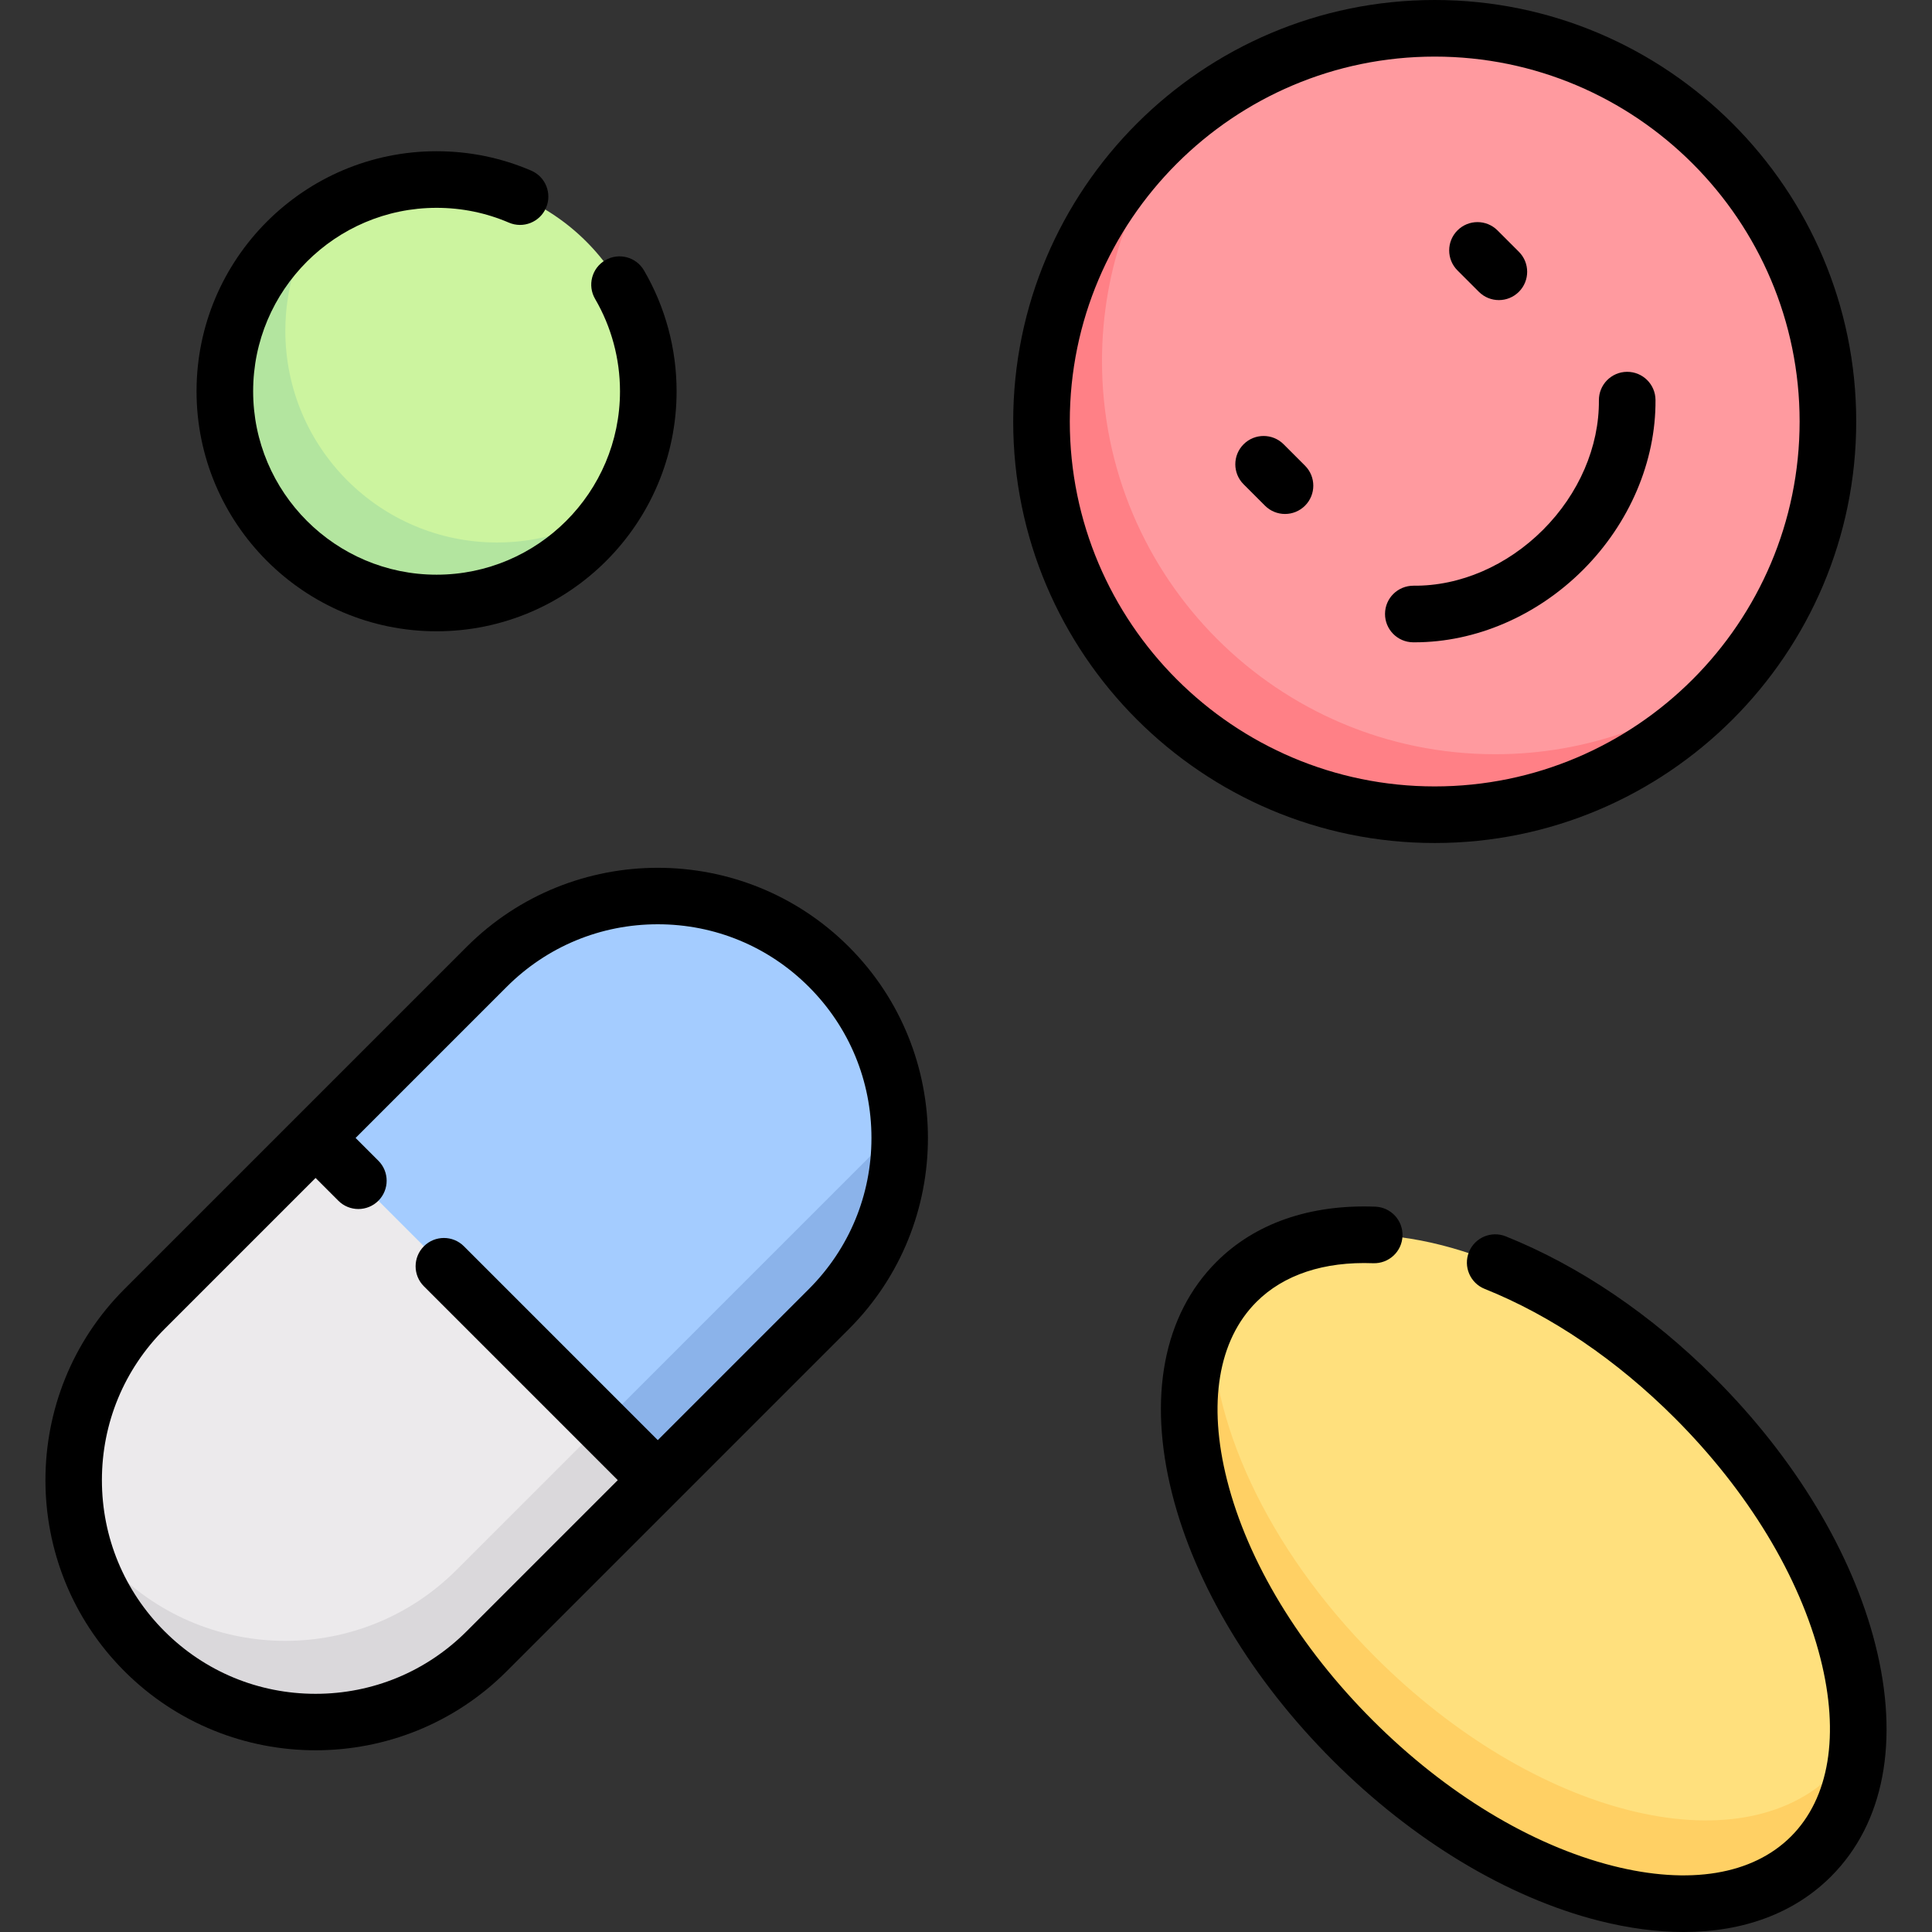 <?xml version="1.0" encoding="iso-8859-1"?>
<!-- Generator: Adobe Illustrator 19.0.0, SVG Export Plug-In . SVG Version: 6.00 Build 0)  -->
<svg xmlns="http://www.w3.org/2000/svg" xmlns:xlink="http://www.w3.org/1999/xlink" version="1.1" id="Capa_1" x="0px" y="0px" viewBox="0 0 512.027 512.027" style="enable-background:new 0 0 512.027 512.027;" xml:space="preserve" width="512" height="512">
<rect x="0" y="0" width="512.027" height="512.027" fill="#333333" stroke="none"/>
<g>
	<g>
		<circle style="fill:#FF9A9F;" cx="380.233" cy="111.71" r="104.21"/>
		<path style="fill:#ECEAEC;" d="M38.29,437.62L38.29,437.62c-25.044-25.044-25.044-65.648,0-90.692l90.692-90.692    c25.044-25.044,65.648-25.044,90.692,0l0,0c25.044,25.044,25.044,65.648,0,90.692l-90.692,90.692    C103.939,462.664,63.334,462.664,38.29,437.62z"/>
		<path style="fill:#DAD8DB;" d="M120.966,416.087c-25.044,25.044-65.648,25.044-90.692,0v0c-3.874-3.874-7.075-8.151-9.75-12.653    c2.202,12.52,8.095,24.517,17.766,34.187c25.044,25.044,65.648,25.044,90.692,0l90.692-90.692    c13.248-13.248,19.415-30.847,18.647-48.197L120.966,416.087z"/>
		<path style="fill:#A4CCFF;" d="M128.983,256.236l-45.346,45.346l90.692,90.692l45.346-45.346    c25.044-25.044,25.044-65.648,0-90.692S154.027,231.192,128.983,256.236z"/>
		<path style="fill:#8BB3EA;" d="M159.554,377.499l14.775,14.775l45.346-45.346c13.248-13.248,19.415-30.847,18.647-48.197    L159.554,377.499z"/>
		<path style="fill:#FF8086;" d="M396.266,199.887c-57.553,0-104.21-46.656-104.21-104.21c0-24.691,8.631-47.34,22.981-65.197    c-23.766,19.1-39.013,48.366-39.013,81.229c0,57.553,46.656,104.21,104.21,104.21c32.863,0,62.129-15.247,81.229-39.013    C443.606,191.256,420.956,199.887,396.266,199.887z"/>
		<circle style="fill:#CCF49F;" cx="115.701" cy="103.694" r="56.113"/>
		
			<ellipse transform="matrix(0.707 -0.707 0.707 0.707 -175.785 407.355)" style="fill:#FFE07D;" cx="403.828" cy="415.869" rx="64.129" ry="107.673"/>
		<path style="fill:#FFD064;" d="M485.977,469.961c-25.045,25.044-79.434,11.259-121.483-30.79    c-28.938-28.938-44.485-63.718-43.208-90.758c-15.403,27.488-0.529,75.078,37.195,112.802    c42.048,42.049,96.438,55.834,121.483,30.79c7.809-7.809,11.838-18.473,12.417-30.725    C490.616,464.431,488.553,467.385,485.977,469.961z"/>
		<path style="fill:#B3E59F;" d="M131.733,143.774c-30.99,0-56.113-25.123-56.113-56.113c0-11.394,3.417-21.978,9.252-30.829    c-15.223,10.035-25.284,27.264-25.284,46.861c0,30.99,25.123,56.113,56.113,56.113c19.597,0,36.826-10.061,46.861-25.284    C153.711,140.357,143.126,143.774,131.733,143.774z"/>
	</g>
	<g>
		<path d="M123.68,250.933l-90.692,90.692c-27.928,27.928-27.928,73.37,0,101.298c13.964,13.964,32.307,20.946,50.649,20.946    s36.686-6.982,50.649-20.946l90.692-90.692c27.928-27.928,27.928-73.371,0-101.299C197.05,223.004,151.607,223.005,123.68,250.933    z M214.371,341.625l-40.043,40.043l-51.378-51.378c-2.929-2.929-7.678-2.929-10.606,0c-2.929,2.929-2.929,7.678,0,10.606    l51.378,51.378l-40.043,40.043c-10.696,10.696-24.917,16.586-40.043,16.586s-29.347-5.891-40.043-16.586    S27.008,407.4,27.008,392.274c0-15.126,5.89-29.347,16.586-40.043l40.043-40.043l6.034,6.034c1.464,1.464,3.384,2.197,5.303,2.197    s3.839-0.732,5.303-2.197c2.929-2.929,2.929-7.678,0-10.606l-6.034-6.034l40.043-40.043    c10.696-10.696,24.917-16.586,40.043-16.586c15.126,0,29.347,5.89,40.042,16.586s16.586,24.917,16.586,40.043    S225.067,330.929,214.371,341.625z"/>
		<path d="M491.943,111.709C491.943,50.113,441.83,0,380.233,0S268.524,50.113,268.524,111.709    c0,61.597,50.113,111.71,111.709,111.71S491.943,173.307,491.943,111.709z M283.524,111.709c0-53.326,43.384-96.709,96.709-96.709    s96.709,43.384,96.709,96.709c0,53.326-43.384,96.71-96.709,96.71S283.524,165.036,283.524,111.709z"/>
		<path d="M496.999,435.798c-6.143-24.235-21.244-49.301-42.522-70.579c-16.768-16.768-35.934-29.755-55.425-37.557    c-3.845-1.539-8.211,0.33-9.75,4.176s0.331,8.211,4.176,9.75c17.623,7.054,35.048,18.893,50.393,34.237    c19.396,19.396,33.1,42.003,38.588,63.658c5.14,20.28,2.371,37.049-7.798,47.218s-26.938,12.938-47.219,7.798    c-21.654-5.488-44.262-19.192-63.657-38.588s-33.1-42.003-38.588-63.658c-5.14-20.28-2.371-37.049,7.798-47.218    c7.2-7.2,17.898-10.751,30.923-10.252c4.16,0.138,7.622-3.072,7.778-7.211c0.157-4.139-3.072-7.622-7.211-7.778    c-17.316-0.652-31.868,4.406-42.097,14.635c-14.056,14.056-18.223,35.901-11.731,61.51c6.143,24.235,21.244,49.3,42.522,70.579    c21.278,21.278,46.343,36.379,70.579,42.522c7.887,1.999,15.415,2.987,22.47,2.987c15.854,0,29.313-4.992,39.04-14.719    C499.324,483.252,503.49,461.408,496.999,435.798z"/>
		<path d="M115.701,167.307c35.076,0,63.613-28.537,63.613-63.613c0-11.271-2.989-22.349-8.644-32.033    c-2.088-3.577-6.682-4.784-10.258-2.695c-3.577,2.088-4.784,6.681-2.695,10.258c4.315,7.391,6.597,15.853,6.597,24.469    c0,26.806-21.808,48.613-48.613,48.613s-48.613-21.808-48.613-48.613c0-26.805,21.808-48.613,48.613-48.613    c6.658,0,13.105,1.319,19.165,3.921c3.805,1.635,8.217-0.125,9.851-3.932c1.635-3.806-0.125-8.216-3.932-9.851    c-7.939-3.41-16.379-5.139-25.083-5.139c-35.076,0-63.613,28.537-63.613,63.613C52.088,138.77,80.625,167.307,115.701,167.307z"/>
		<path d="M340.192,117.743c-2.929-2.928-7.678-2.929-10.607,0c-2.929,2.929-2.929,7.678,0,10.607l5.668,5.668    c1.465,1.464,3.384,2.197,5.304,2.197c1.919,0,3.839-0.732,5.303-2.196c2.929-2.929,2.929-7.678,0-10.607L340.192,117.743z"/>
		<path d="M391.935,77.335c1.464,1.464,3.384,2.197,5.303,2.197s3.839-0.732,5.303-2.197c2.929-2.929,2.929-7.678,0-10.606    l-5.668-5.668c-2.929-2.929-7.678-2.929-10.606,0c-2.929,2.929-2.929,7.678,0,10.606L391.935,77.335z"/>
		<path d="M438.747,105.985c-0.031-4.123-3.383-7.443-7.499-7.443c-0.019,0-0.038,0-0.058,0c-4.142,0.031-7.474,3.415-7.443,7.557    c0.093,12.306-5.304,24.814-14.808,34.318s-21.991,14.936-34.319,14.808c-4.18-0.004-7.524,3.302-7.556,7.444    c-0.031,4.142,3.302,7.525,7.444,7.556c0.14,0.001,0.279,0.001,0.419,0.001c16.159,0,32.399-6.984,44.618-19.203    C431.871,138.697,438.87,122.282,438.747,105.985z"/>
	</g>
</g>















</svg>
